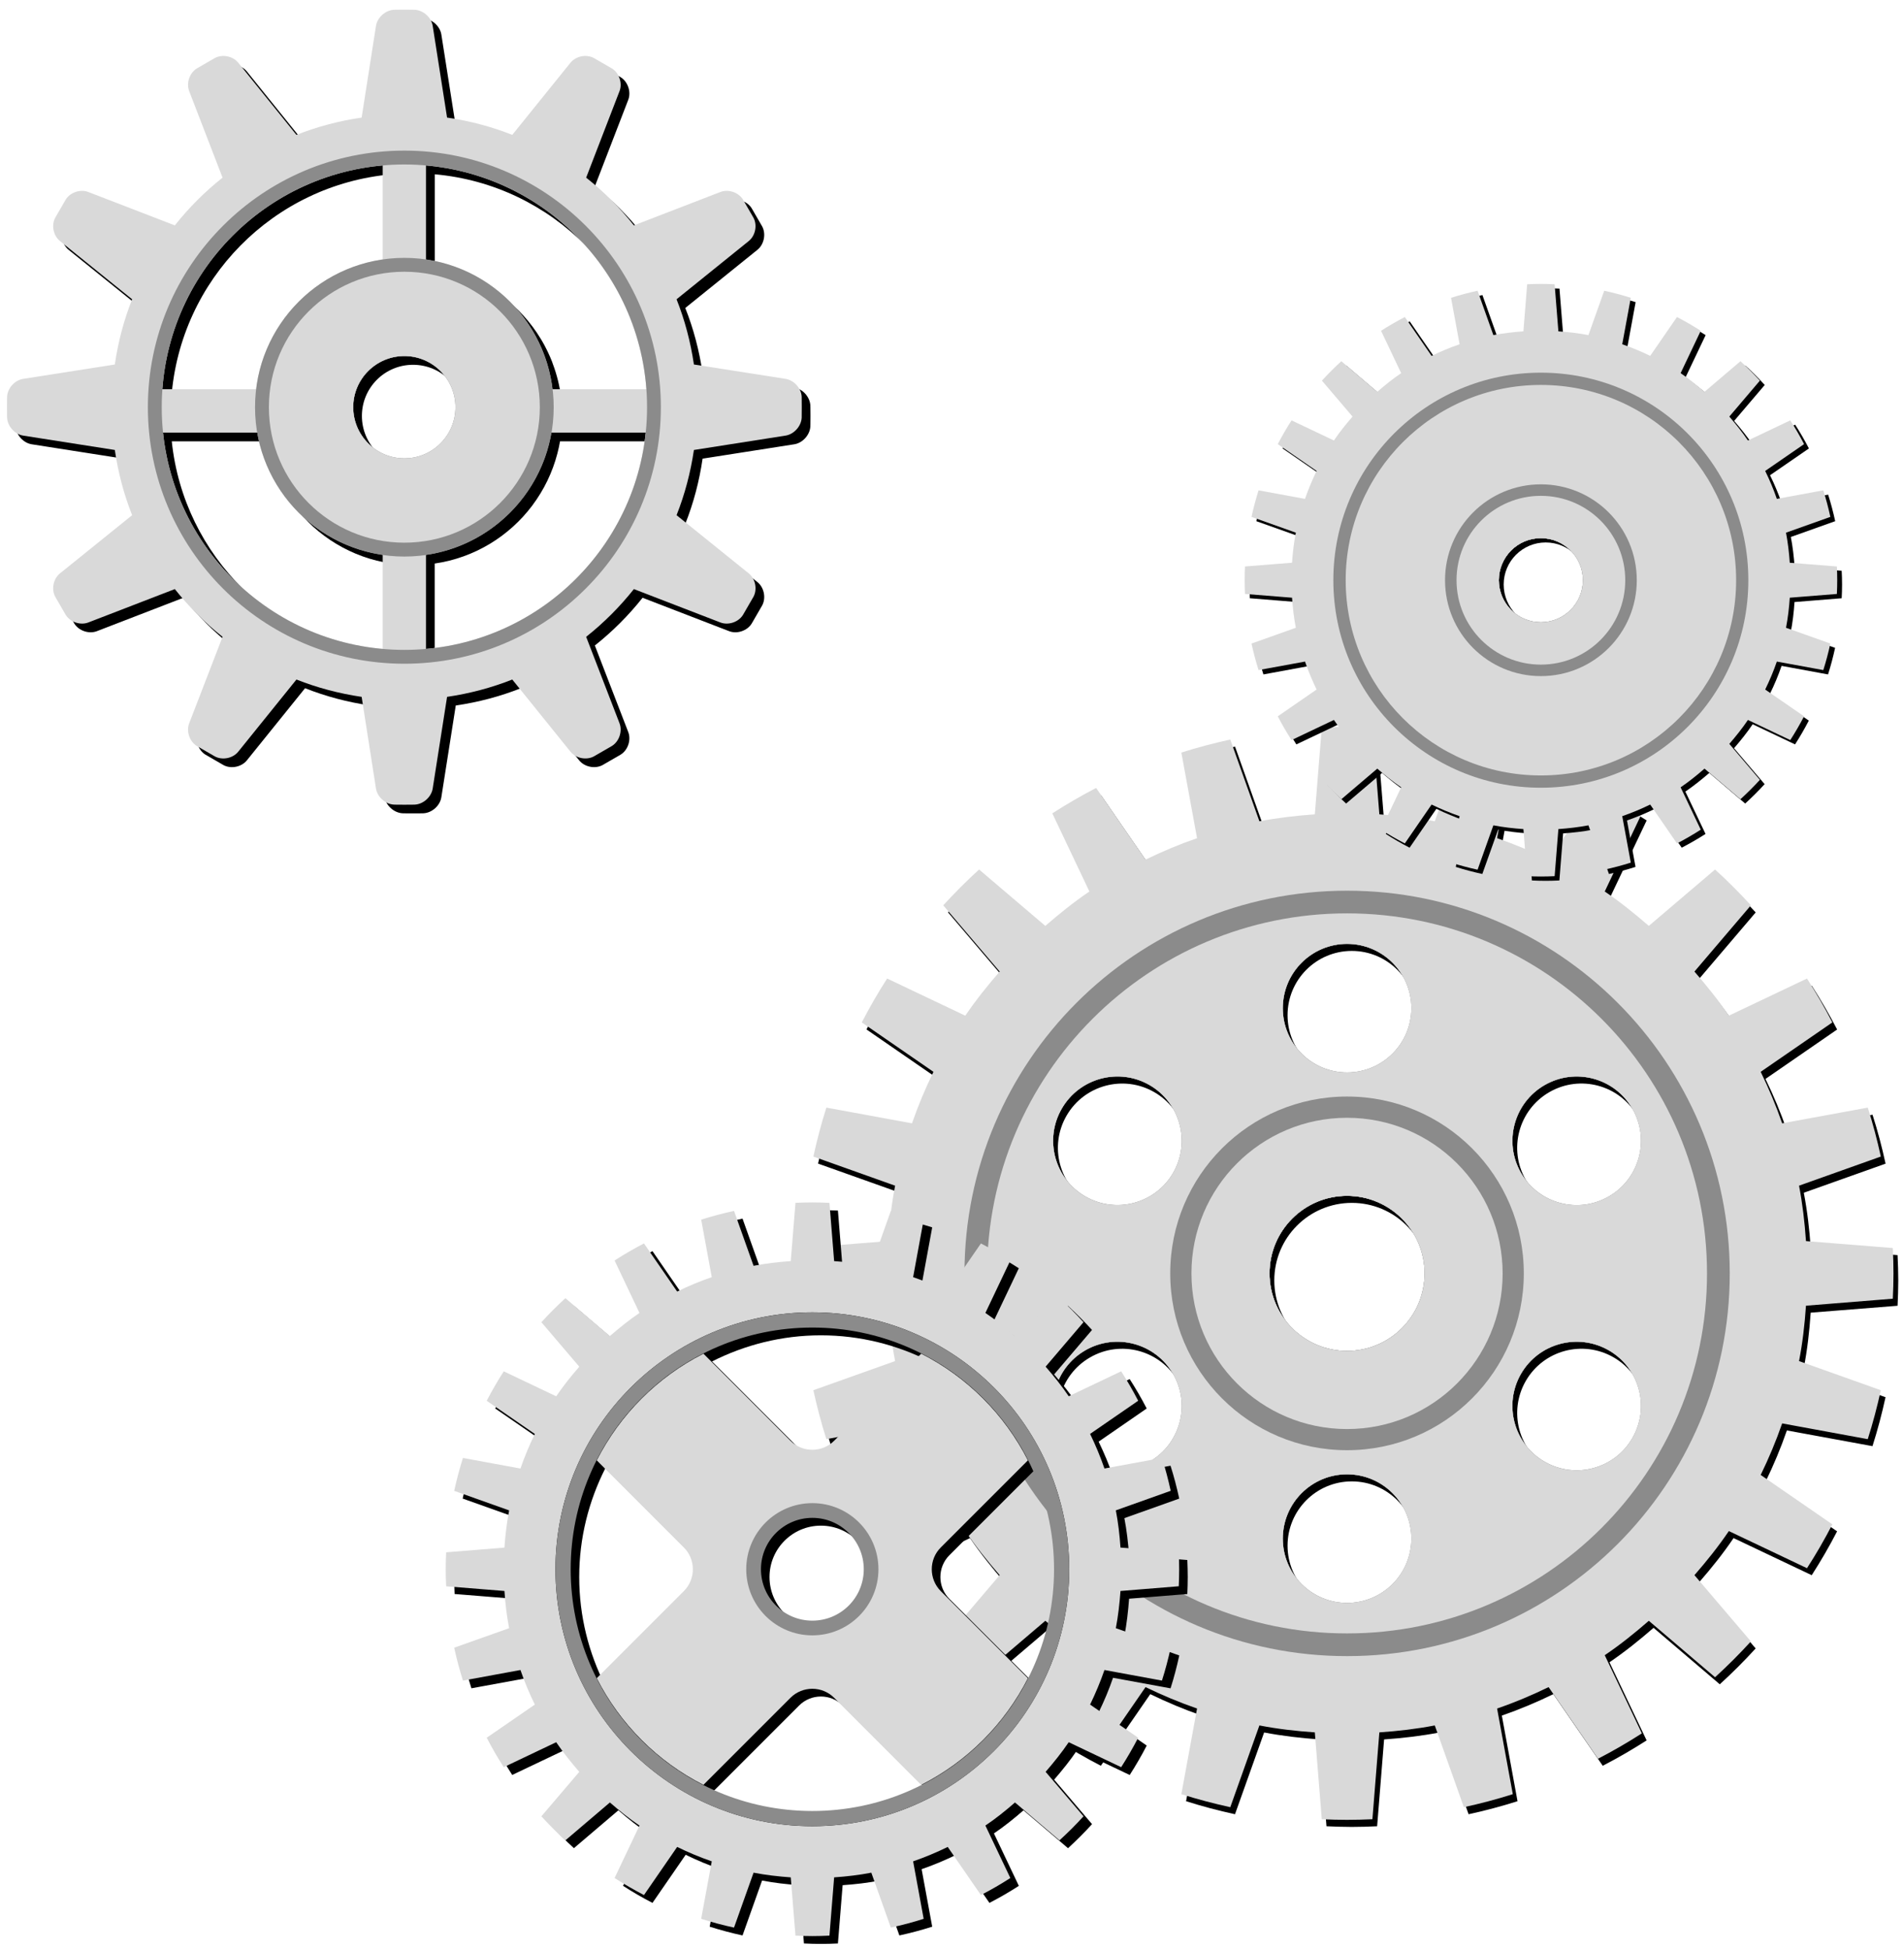 <svg width="167" height="171" viewBox="0 0 167 171" fill="none" xmlns="http://www.w3.org/2000/svg">
<path d="M166.436 114.511C166.47 113.774 166.497 113.033 166.497 112.289C166.497 111.546 166.47 110.808 166.436 110.071L158.819 109.46C158.707 107.813 158.517 106.19 158.212 104.6L165.384 102.049C165.067 100.595 164.689 99.159 164.239 97.756L156.73 99.138C156.195 97.584 155.564 96.079 154.85 94.619L161.135 90.284C160.448 88.963 159.705 87.682 158.91 86.436L152.054 89.695C151.139 88.338 150.111 87.059 149.041 85.829L153.992 80.016C152.991 78.922 151.943 77.876 150.845 76.876L145.036 81.824C143.803 80.751 142.527 79.723 141.17 78.807L144.428 71.949C143.18 71.151 141.898 70.407 140.58 69.727L136.246 76.011C134.783 75.298 133.281 74.666 131.73 74.131L133.105 66.623C131.706 66.173 130.267 65.795 128.813 65.477L126.262 72.65C124.675 72.345 123.049 72.154 121.402 72.04L120.791 64.422C120.053 64.389 119.316 64.368 118.572 64.368C117.823 64.368 117.085 64.389 116.348 64.422L115.74 72.04C114.093 72.154 112.467 72.345 110.88 72.65L108.325 65.477C106.875 65.795 105.439 66.173 104.033 66.62L105.415 74.131C103.858 74.666 102.356 75.298 100.893 76.011L96.558 69.724C95.24 70.407 93.962 71.151 92.716 71.949L95.969 78.807C94.612 79.723 93.336 80.751 92.103 81.824L86.287 76.87C85.193 77.87 84.144 78.916 83.15 80.01L88.098 85.823C87.025 87.053 86.003 88.332 85.081 89.689L78.226 86.43C77.428 87.676 76.684 88.957 76.001 90.278L82.288 94.613C81.575 96.073 80.943 97.578 80.408 99.132L72.897 97.75C72.452 99.156 72.072 100.589 71.751 102.043L78.924 104.594C78.616 106.184 78.428 107.807 78.316 109.454L70.699 110.065C70.666 110.802 70.645 111.54 70.645 112.283C70.645 113.027 70.666 113.771 70.699 114.505L78.316 115.116C78.428 116.763 78.619 118.392 78.924 119.976L71.751 122.53C72.069 123.984 72.452 125.42 72.897 126.822L80.408 125.444C80.943 126.995 81.575 128.497 82.288 129.96L76.001 134.294C76.687 135.615 77.431 136.897 78.226 138.139L85.081 134.884C86.003 136.244 87.025 137.517 88.098 138.75L83.15 144.562C84.144 145.657 85.193 146.709 86.287 147.706L92.1 142.755C93.333 143.828 94.609 144.853 95.966 145.775L92.713 152.627C93.956 153.428 95.24 154.172 96.555 154.852L100.89 148.571C102.353 149.281 103.855 149.913 105.412 150.451L104.03 157.959C105.436 158.406 106.869 158.784 108.322 159.102L110.877 151.932C112.463 152.237 114.09 152.424 115.737 152.542L116.345 160.156C117.082 160.187 117.82 160.214 118.569 160.214C119.313 160.214 120.05 160.19 120.788 160.156L121.399 152.542C123.046 152.427 124.672 152.237 126.259 151.932L128.81 159.102C130.264 158.784 131.703 158.406 133.102 157.959L131.727 150.451C133.278 149.913 134.78 149.281 136.243 148.571L140.577 154.852C141.898 154.169 143.177 153.425 144.425 152.627L141.167 145.775C142.524 144.853 143.8 143.828 145.033 142.755L150.842 147.706C151.94 146.709 152.988 145.66 153.989 144.562L149.038 138.75C150.111 137.517 151.136 136.241 152.051 134.884L158.907 138.139C159.705 136.897 160.448 135.615 161.132 134.294L154.847 129.96C155.561 128.497 156.192 126.995 156.728 125.444L164.236 126.822C164.683 125.42 165.061 123.984 165.381 122.53L158.209 119.976C158.517 118.392 158.704 116.763 158.816 115.116L166.436 114.511ZM118.569 105.488C122.323 105.488 125.37 108.532 125.37 112.289C125.37 116.047 122.323 119.09 118.569 119.09C114.815 119.09 111.768 116.047 111.768 112.289C111.768 108.532 114.815 105.488 118.569 105.488ZM118.566 94.667C115.453 94.667 112.932 92.14 112.932 89.03C112.932 85.917 115.453 83.393 118.566 83.393C121.68 83.393 124.204 85.917 124.204 89.03C124.207 92.143 121.683 94.667 118.566 94.667ZM101.246 95.78C103.943 97.336 104.865 100.785 103.311 103.481C101.751 106.178 98.305 107.103 95.606 105.543C92.913 103.989 91.988 100.54 93.545 97.844C95.101 95.148 98.55 94.223 101.246 95.78ZM95.612 119.039C98.305 117.479 101.751 118.407 103.311 121.101C104.868 123.8 103.943 127.246 101.246 128.805C98.55 130.362 95.104 129.437 93.545 126.741C91.988 124.042 92.913 120.593 95.612 119.039ZM118.566 129.912C121.68 129.912 124.204 132.439 124.204 135.549C124.204 138.662 121.68 141.186 118.566 141.186C115.453 141.186 112.932 138.665 112.932 135.549C112.932 132.436 115.453 129.912 118.566 129.912ZM135.892 128.799C133.193 127.243 132.274 123.797 133.828 121.101C135.384 118.404 138.83 117.479 141.53 119.036C144.229 120.59 145.148 124.039 143.591 126.735C142.037 129.431 138.585 130.359 135.892 128.799ZM141.53 105.543C138.833 107.103 135.384 106.178 133.828 103.478C132.271 100.782 133.193 97.336 135.892 95.777C138.591 94.22 142.037 95.145 143.594 97.841C145.148 100.54 144.229 103.986 141.53 105.543Z" fill="black"/>
<path d="M166.019 113.891C166.055 113.157 166.076 112.416 166.076 111.67C166.076 110.926 166.055 110.186 166.019 109.448L158.402 108.84C158.29 107.19 158.099 105.567 157.794 103.98L164.967 101.426C164.65 99.972 164.272 98.536 163.821 97.134L156.313 98.512C155.775 96.958 155.143 95.456 154.43 93.996L160.717 89.662C160.034 88.341 159.29 87.059 158.492 85.814L151.637 89.072C150.718 87.715 149.693 86.439 148.62 85.203L153.572 79.394C152.571 78.299 151.525 77.251 150.428 76.253L144.618 81.198C143.385 80.128 142.11 79.1 140.752 78.181L144.008 71.329C142.765 70.531 141.481 69.788 140.163 69.104L135.828 75.385C134.365 74.675 132.866 74.043 131.31 73.505L132.688 65.997C131.288 65.553 129.853 65.175 128.396 64.855L125.845 72.024C124.258 71.722 122.631 71.532 120.984 71.414L120.374 63.8C119.636 63.766 118.898 63.742 118.152 63.742C117.405 63.742 116.668 63.766 115.933 63.8L115.323 71.414C113.675 71.532 112.046 71.722 110.462 72.024L107.908 64.855C106.457 65.172 105.021 65.55 103.616 65.997L104.994 73.505C103.444 74.043 101.938 74.675 100.475 75.385L96.141 69.101C94.823 69.784 93.541 70.531 92.299 71.329L95.551 78.181C94.194 79.1 92.919 80.125 91.685 81.198L85.876 76.253C84.782 77.251 83.733 78.299 82.732 79.394L87.683 85.203C86.61 86.439 85.586 87.712 84.667 89.072L77.811 85.814C77.01 87.059 76.27 88.341 75.587 89.662L81.874 93.996C81.16 95.456 80.529 96.958 79.991 98.512L72.482 97.134C72.035 98.536 71.657 99.972 71.34 101.426L78.51 103.98C78.201 105.567 78.014 107.193 77.902 108.84L70.285 109.448C70.249 110.186 70.231 110.926 70.231 111.67C70.231 112.416 70.252 113.157 70.285 113.891L77.902 114.505C78.014 116.152 78.204 117.778 78.51 119.362L71.34 121.917C71.657 123.373 72.035 124.803 72.482 126.209L79.991 124.827C80.529 126.381 81.16 127.886 81.874 129.346L75.587 133.681C76.273 134.999 77.013 136.283 77.811 137.526L84.667 134.27C85.586 135.627 86.61 136.903 87.683 138.136L82.732 143.946C83.733 145.043 84.782 146.089 85.876 147.089L91.685 142.138C92.919 143.211 94.194 144.239 95.551 145.155L92.299 152.01C93.538 152.808 94.826 153.555 96.141 154.235L100.475 147.954C101.938 148.664 103.444 149.296 104.994 149.831L103.616 157.342C105.021 157.79 106.454 158.164 107.908 158.485L110.462 151.315C112.046 151.623 113.675 151.811 115.323 151.923L115.933 159.54C116.668 159.573 117.405 159.594 118.152 159.594C118.898 159.594 119.636 159.573 120.374 159.54L120.984 151.923C122.631 151.811 124.258 151.62 125.845 151.315L128.396 158.485C129.853 158.167 131.288 157.79 132.688 157.342L131.31 149.831C132.866 149.299 134.365 148.664 135.828 147.954L140.163 154.235C141.484 153.552 142.765 152.808 144.008 152.01L140.752 145.155C142.11 144.239 143.385 143.211 144.618 142.138L150.428 147.089C151.525 146.089 152.571 145.043 153.572 143.946L148.62 138.136C149.693 136.903 150.718 135.627 151.637 134.27L158.492 137.526C159.293 136.283 160.037 134.999 160.717 133.681L154.43 129.346C155.143 127.886 155.775 126.381 156.313 124.827L163.821 126.209C164.269 124.803 164.647 123.373 164.967 121.917L157.794 119.362C158.103 117.778 158.29 116.152 158.402 114.505L166.019 113.891ZM93.127 97.224C94.684 94.528 98.133 93.603 100.829 95.157C103.525 96.716 104.444 100.165 102.893 102.862C101.334 105.555 97.888 106.477 95.189 104.923C92.495 103.369 91.567 99.921 93.127 97.224ZM100.826 128.183C98.13 129.739 94.684 128.814 93.124 126.121C91.564 123.425 92.492 119.976 95.189 118.419C97.885 116.863 101.331 117.788 102.89 120.484C104.45 123.18 103.522 126.629 100.826 128.183ZM118.149 82.776C121.262 82.776 123.789 85.3 123.789 88.413C123.789 91.527 121.262 94.05 118.149 94.05C115.036 94.05 112.515 91.527 112.515 88.413C112.515 85.3 115.036 82.776 118.149 82.776ZM118.149 140.569C115.036 140.569 112.515 138.042 112.515 134.929C112.515 131.819 115.036 129.292 118.149 129.292C121.262 129.292 123.789 131.816 123.789 134.929C123.789 138.042 121.262 140.569 118.149 140.569ZM118.149 118.471C114.395 118.471 111.351 115.43 111.351 111.67C111.351 107.916 114.395 104.872 118.149 104.872C121.903 104.872 124.95 107.916 124.95 111.67C124.95 115.43 121.903 118.471 118.149 118.471ZM143.171 126.121C141.614 128.817 138.168 129.742 135.472 128.186C132.776 126.629 131.854 123.18 133.404 120.484C134.964 117.788 138.41 116.866 141.109 118.419C143.808 119.976 144.73 123.425 143.171 126.121ZM141.112 104.926C138.416 106.486 134.967 105.561 133.413 102.865C131.854 100.168 132.779 96.719 135.475 95.163C138.174 93.606 141.62 94.528 143.177 97.227C144.73 99.924 143.808 103.369 141.112 104.926Z" fill="#D9D9D9"/>
<path d="M118.152 78.111C99.617 78.111 84.594 93.137 84.594 111.672C84.594 130.21 99.62 145.236 118.152 145.236C136.687 145.236 151.716 130.21 151.716 111.672C151.713 93.137 136.687 78.111 118.152 78.111ZM135.475 95.159C138.174 93.603 141.62 94.524 143.177 97.224C144.733 99.92 143.811 103.369 141.112 104.925C138.416 106.485 134.967 105.56 133.413 102.864C131.857 100.168 132.782 96.719 135.475 95.159ZM118.152 82.775C121.265 82.775 123.792 85.299 123.792 88.412C123.792 91.526 121.265 94.05 118.152 94.05C115.039 94.05 112.518 91.526 112.518 88.412C112.518 85.299 115.039 82.775 118.152 82.775ZM93.13 97.224C94.687 94.527 98.136 93.603 100.832 95.156C103.528 96.716 104.447 100.165 102.897 102.861C101.337 105.554 97.891 106.476 95.192 104.922C92.499 103.369 91.571 99.92 93.13 97.224ZM100.829 128.182C98.133 129.738 94.687 128.814 93.127 126.12C91.567 123.424 92.496 119.975 95.192 118.419C97.888 116.862 101.334 117.787 102.893 120.483C104.453 123.179 103.525 126.628 100.829 128.182ZM118.152 140.569C115.039 140.569 112.518 138.042 112.518 134.928C112.518 131.818 115.039 129.291 118.152 129.291C121.265 129.291 123.792 131.815 123.792 134.928C123.792 138.042 121.265 140.569 118.152 140.569ZM118.152 118.47C114.398 118.47 111.354 115.429 111.354 111.669C111.354 107.915 114.398 104.871 118.152 104.871C121.906 104.871 124.953 107.915 124.953 111.669C124.953 115.429 121.906 118.47 118.152 118.47ZM143.174 126.12C141.617 128.817 138.171 129.742 135.475 128.185C132.779 126.628 131.857 123.179 133.407 120.483C134.967 117.787 138.413 116.865 141.112 118.419C143.811 119.975 144.733 123.424 143.174 126.12Z" fill="#8B8B8B"/>
<path d="M118.147 80.099C100.712 80.099 86.578 94.239 86.578 111.671C86.578 129.108 100.712 143.245 118.147 143.245C135.585 143.245 149.722 129.108 149.722 111.671C149.722 94.239 135.582 80.099 118.147 80.099ZM135.47 95.161C138.169 93.604 141.615 94.526 143.172 97.225C144.729 99.922 143.807 103.37 141.107 104.927C138.411 106.487 134.962 105.562 133.409 102.866C131.852 100.169 132.777 96.721 135.47 95.161ZM118.147 82.777C121.261 82.777 123.787 85.301 123.787 88.414C123.787 91.528 121.261 94.052 118.147 94.052C115.034 94.052 112.513 91.528 112.513 88.414C112.513 85.301 115.034 82.777 118.147 82.777ZM93.126 97.225C94.682 94.529 98.131 93.604 100.827 95.158C103.523 96.718 104.442 100.166 102.892 102.863C101.332 105.556 97.886 106.478 95.187 104.924C92.494 103.37 91.566 99.922 93.126 97.225ZM100.824 128.184C98.128 129.74 94.682 128.815 93.123 126.122C91.563 123.426 92.491 119.977 95.187 118.42C97.883 116.864 101.329 117.789 102.889 120.485C104.448 123.181 103.52 126.63 100.824 128.184ZM118.147 140.57C115.034 140.57 112.513 138.043 112.513 134.93C112.513 131.82 115.034 129.293 118.147 129.293C121.261 129.293 123.787 131.817 123.787 134.93C123.787 138.043 121.261 140.57 118.147 140.57ZM118.147 118.472C114.393 118.472 111.349 115.431 111.349 111.671C111.349 107.917 114.393 104.873 118.147 104.873C121.901 104.873 124.948 107.917 124.948 111.671C124.948 115.431 121.901 118.472 118.147 118.472ZM143.169 126.122C141.612 128.818 138.166 129.743 135.47 128.187C132.774 126.63 131.852 123.181 133.403 120.485C134.962 117.789 138.408 116.867 141.107 118.42C143.807 119.977 144.729 123.426 143.169 126.122Z" fill="#D9D9D9"/>
<path d="M118.147 96.162C109.584 96.162 102.641 103.105 102.641 111.668C102.641 120.235 109.584 127.178 118.147 127.178C126.71 127.178 133.653 120.235 133.653 111.668C133.653 103.105 126.71 96.162 118.147 96.162ZM118.147 118.469C114.393 118.469 111.349 115.429 111.349 111.668C111.349 107.914 114.393 104.87 118.147 104.87C121.901 104.87 124.948 107.914 124.948 111.668C124.948 115.429 121.901 118.469 118.147 118.469Z" fill="#8B8B8B"/>
<path d="M118.149 98.025C110.613 98.025 104.501 104.134 104.501 111.672C104.501 119.208 110.61 125.323 118.149 125.323C125.684 125.323 131.796 119.211 131.796 111.672C131.793 104.134 125.684 98.025 118.149 98.025ZM118.149 118.47C114.395 118.47 111.351 115.43 111.351 111.669C111.351 107.915 114.395 104.871 118.149 104.871C121.903 104.871 124.95 107.915 124.95 111.669C124.95 115.43 121.903 118.47 118.149 118.47Z" fill="#D9D9D9"/>
<path d="M71.076 35.549C71.036 34.806 70.402 34.101 69.667 33.989L61.624 32.729C61.334 30.74 60.826 28.824 60.106 27.01L66.436 21.905C67.013 21.439 67.204 20.52 66.853 19.861L65.928 18.262C65.535 17.634 64.647 17.334 63.951 17.6L56.361 20.529C55.131 18.979 53.725 17.573 52.175 16.343L55.104 8.753C55.373 8.061 55.074 7.169 54.442 6.776L52.843 5.851C52.184 5.501 51.268 5.685 50.8 6.265L45.691 12.595C43.878 11.876 41.967 11.368 39.975 11.075L38.712 3.034C38.6 2.3 37.896 1.665 37.152 1.626C37.152 1.626 36.992 1.617 36.224 1.617C35.459 1.617 35.299 1.626 35.299 1.626C34.556 1.665 33.852 2.3 33.737 3.034L32.479 11.075C30.487 11.368 28.571 11.876 26.757 12.595L21.652 6.265C21.186 5.685 20.265 5.501 19.609 5.851L18.01 6.776C17.378 7.169 17.079 8.058 17.348 8.753L20.277 16.343C18.723 17.573 17.317 18.979 16.09 20.529L8.5 17.6C7.805 17.334 6.916 17.631 6.521 18.262L5.599 19.861C5.248 20.517 5.435 21.436 6.013 21.905L12.345 27.01C11.623 28.827 11.115 30.74 10.825 32.729L2.781 33.989C2.047 34.104 1.412 34.806 1.373 35.549C1.373 35.549 1.364 35.709 1.364 36.477C1.364 37.242 1.373 37.402 1.373 37.402C1.412 38.145 2.047 38.847 2.781 38.962L10.825 40.222C11.115 42.211 11.623 44.127 12.345 45.941L6.013 51.049C5.435 51.518 5.248 52.437 5.599 53.09L6.521 54.689C6.913 55.32 7.805 55.62 8.5 55.351L16.09 52.422C17.317 53.975 18.723 55.378 20.277 56.608L17.348 64.198C17.079 64.89 17.378 65.782 18.01 66.175L19.609 67.1C20.265 67.45 21.183 67.263 21.652 66.683L26.757 60.353C28.571 61.072 30.484 61.58 32.479 61.87L33.737 69.911C33.852 70.648 34.556 71.28 35.299 71.322C35.299 71.322 35.459 71.331 36.224 71.331C36.992 71.331 37.152 71.322 37.152 71.322C37.896 71.28 38.6 70.648 38.712 69.911L39.975 61.87C41.964 61.58 43.878 61.072 45.691 60.353L50.8 66.683C51.265 67.26 52.184 67.447 52.843 67.1L54.442 66.175C55.074 65.782 55.373 64.893 55.104 64.198L52.175 56.608C53.725 55.378 55.131 53.972 56.361 52.422L63.951 55.351C64.647 55.62 65.535 55.32 65.928 54.689L66.853 53.09C67.204 52.434 67.016 51.515 66.436 51.049L60.106 45.941C60.826 44.127 61.334 42.214 61.624 40.222L69.667 38.962C70.402 38.847 71.036 38.142 71.076 37.402C71.076 37.402 71.088 37.242 71.088 36.477C71.088 35.709 71.076 35.549 71.076 35.549ZM49.219 34.899C49.095 33.853 48.841 32.847 48.481 31.892C48.457 31.825 48.433 31.759 48.412 31.695C48.306 31.426 48.188 31.16 48.064 30.897C48.028 30.822 47.992 30.74 47.952 30.664C47.825 30.404 47.686 30.148 47.541 29.9C47.508 29.842 47.472 29.782 47.435 29.724C46.556 28.267 45.404 27.001 44.047 25.985C44.026 25.967 44.002 25.952 43.98 25.934C43.708 25.734 43.43 25.544 43.143 25.366C43.14 25.363 43.134 25.36 43.131 25.354C41.638 24.426 39.948 23.794 38.138 23.528C38.138 23.528 38.135 23.528 38.132 23.528V15.285C48.475 16.204 56.676 24.513 57.437 34.896L49.219 34.899ZM40.713 36.477C40.713 38.953 38.706 40.963 36.227 40.963C33.749 40.963 31.742 38.953 31.742 36.477C31.742 33.998 33.749 31.991 36.227 31.991C38.706 31.991 40.713 33.995 40.713 36.477ZM34.326 15.288V23.531C32.512 23.794 30.82 24.429 29.333 25.357C29.326 25.36 29.32 25.363 29.314 25.369C29.024 25.547 28.746 25.734 28.477 25.937C28.456 25.955 28.432 25.97 28.414 25.988C27.056 27.001 25.905 28.27 25.025 29.727C24.989 29.785 24.956 29.845 24.919 29.903C24.771 30.154 24.635 30.407 24.505 30.668C24.469 30.743 24.433 30.825 24.394 30.9C24.27 31.163 24.152 31.426 24.046 31.698C24.022 31.762 23.998 31.828 23.976 31.895C23.62 32.85 23.366 33.856 23.239 34.902H15.029C15.785 24.516 23.983 16.207 34.326 15.288ZM23.333 38.702C23.393 39.037 23.463 39.367 23.544 39.693C23.55 39.717 23.556 39.742 23.562 39.766C23.995 41.425 24.738 42.955 25.736 44.291C25.748 44.306 25.76 44.324 25.775 44.342C26.785 45.681 28.042 46.818 29.484 47.688C29.487 47.691 29.493 47.691 29.496 47.694C30.944 48.568 32.579 49.166 34.326 49.42L34.329 57.663C24.203 56.765 16.117 48.785 15.066 38.702H23.333ZM38.126 57.663V49.42C38.129 49.42 38.132 49.42 38.132 49.42C39.879 49.166 41.508 48.568 42.962 47.694C42.965 47.691 42.968 47.691 42.974 47.688C44.413 46.818 45.67 45.684 46.68 44.342C46.692 44.324 46.704 44.309 46.716 44.291C47.713 42.955 48.457 41.425 48.889 39.766C48.895 39.742 48.904 39.714 48.907 39.693C48.992 39.367 49.065 39.037 49.119 38.702H57.389C56.346 48.785 48.252 56.765 38.126 57.663Z" fill="black"/>
<path d="M48.455 34.134C47.756 28.273 43.183 23.615 37.364 22.763V11.709H33.565V22.763C27.743 23.612 23.173 28.27 22.466 34.134H11.14V37.937H22.569C23.521 43.489 27.961 47.836 33.565 48.652V60.359H37.364V48.652C42.965 47.836 47.403 43.489 48.358 37.937H59.79V34.134H48.455ZM35.466 40.195C32.991 40.195 30.981 38.188 30.981 35.709C30.981 33.23 32.991 31.224 35.466 31.224C37.942 31.224 39.949 33.234 39.949 35.709C39.949 38.188 37.942 40.195 35.466 40.195Z" fill="#D9D9D9"/>
<path d="M70.316 34.785C70.274 34.042 69.636 33.34 68.904 33.225L60.864 31.965C60.568 29.976 60.063 28.06 59.341 26.246L65.673 21.138C66.254 20.672 66.438 19.753 66.09 19.098L65.165 17.498C64.772 16.867 63.881 16.567 63.189 16.837L55.599 19.765C54.368 18.212 52.963 16.809 51.412 15.579L54.341 7.986C54.607 7.294 54.308 6.402 53.679 6.009L52.08 5.084C51.424 4.734 50.505 4.921 50.037 5.499L44.932 11.828C43.118 11.109 41.202 10.601 39.213 10.311L37.952 2.27C37.837 1.536 37.133 0.901 36.393 0.859C36.393 0.859 36.229 0.85 35.465 0.85C34.7 0.85 34.54 0.859 34.54 0.859C33.796 0.901 33.092 1.536 32.977 2.27L31.72 10.311C29.731 10.601 27.814 11.112 26.001 11.828L20.895 5.499C20.43 4.921 19.508 4.734 18.852 5.084L17.253 6.009C16.624 6.402 16.325 7.291 16.591 7.986L19.52 15.579C17.969 16.809 16.567 18.212 15.334 19.765L7.744 16.837C7.049 16.567 6.16 16.867 5.767 17.498L4.842 19.098C4.491 19.753 4.679 20.672 5.259 21.138L11.589 26.246C10.869 28.06 10.361 29.976 10.071 31.965L2.031 33.225C1.293 33.34 0.659 34.045 0.622 34.785C0.622 34.785 0.613 34.945 0.613 35.713C0.613 36.478 0.622 36.638 0.622 36.638C0.662 37.382 1.296 38.086 2.031 38.201L10.071 39.461C10.361 41.447 10.869 43.364 11.589 45.18L5.259 50.285C4.679 50.754 4.491 51.673 4.842 52.329L5.767 53.928C6.16 54.559 7.049 54.856 7.744 54.59L15.334 51.661C16.567 53.214 17.969 54.617 19.52 55.847L16.591 63.437C16.325 64.132 16.624 65.021 17.253 65.414L18.852 66.339C19.508 66.689 20.43 66.502 20.895 65.922L26.001 59.592C27.817 60.312 29.731 60.819 31.72 61.113L32.977 69.153C33.095 69.887 33.796 70.522 34.54 70.561C34.54 70.561 34.7 70.571 35.465 70.571C36.229 70.571 36.393 70.561 36.393 70.561C37.133 70.522 37.837 69.887 37.952 69.153L39.213 61.113C41.202 60.819 43.118 60.312 44.932 59.592L50.037 65.922C50.502 66.502 51.424 66.686 52.08 66.339L53.679 65.414C54.308 65.021 54.607 64.132 54.341 63.437L51.412 55.847C52.963 54.617 54.365 53.214 55.599 51.661L63.189 54.59C63.884 54.856 64.772 54.559 65.165 53.928L66.09 52.329C66.438 51.673 66.257 50.754 65.673 50.285L59.341 45.18C60.063 43.364 60.568 41.45 60.864 39.461L68.904 38.201C69.636 38.086 70.274 37.382 70.316 36.638C70.316 36.638 70.322 36.478 70.322 35.713C70.322 34.945 70.316 34.785 70.316 34.785ZM35.465 56.993C23.709 56.993 14.182 47.465 14.182 35.71C14.182 23.955 23.709 14.425 35.465 14.425C47.22 14.425 56.75 23.955 56.75 35.71C56.75 47.465 47.217 56.993 35.465 56.993Z" fill="#D9D9D9"/>
<path d="M35.467 13.209C23.044 13.209 12.97 23.283 12.97 35.709C12.97 48.136 23.044 58.207 35.467 58.207C47.891 58.207 57.965 48.133 57.965 35.709C57.965 23.283 47.891 13.209 35.467 13.209ZM35.467 56.992C23.712 56.992 14.185 47.465 14.185 35.709C14.185 23.954 23.712 14.424 35.467 14.424C47.222 14.424 56.753 23.954 56.753 35.709C56.753 47.465 47.219 56.992 35.467 56.992Z" fill="#8B8B8B"/>
<path d="M35.467 22.614C28.23 22.614 22.369 28.478 22.369 35.711C22.369 42.944 28.23 48.808 35.467 48.808C42.703 48.808 48.564 42.944 48.564 35.711C48.564 28.478 42.7 22.614 35.467 22.614ZM35.467 40.197C32.991 40.197 30.981 38.19 30.981 35.711C30.981 33.233 32.991 31.225 35.467 31.225C37.942 31.225 39.949 33.236 39.949 35.711C39.949 38.19 37.942 40.197 35.467 40.197Z" fill="#8B8B8B"/>
<path d="M35.466 23.83C28.904 23.83 23.584 29.15 23.584 35.712C23.584 42.271 28.904 47.591 35.466 47.591C42.028 47.591 47.348 42.271 47.348 35.712C47.345 29.147 42.025 23.83 35.466 23.83ZM35.466 40.195C32.99 40.195 30.98 38.188 30.98 35.709C30.98 33.23 32.99 31.224 35.466 31.224C37.942 31.224 39.949 33.233 39.949 35.709C39.949 38.188 37.942 40.195 35.466 40.195Z" fill="#D9D9D9"/>
<path d="M104.141 139.791C104.162 139.299 104.177 138.8 104.177 138.301C104.177 137.802 104.162 137.304 104.141 136.808L99.03 136.4C98.951 135.294 98.824 134.199 98.619 133.135L103.431 131.422C103.219 130.445 102.968 129.481 102.666 128.538L97.621 129.463C97.265 128.42 96.838 127.41 96.361 126.428L100.577 123.52C100.121 122.635 99.619 121.773 99.084 120.939L94.481 123.127C93.864 122.214 93.175 121.359 92.456 120.531L95.781 116.632C95.106 115.894 94.405 115.193 93.674 114.522L89.768 117.844C88.943 117.127 88.085 116.435 87.175 115.819L89.36 111.221C88.529 110.683 87.665 110.184 86.779 109.728L83.871 113.941C82.892 113.461 81.882 113.038 80.836 112.678L81.764 107.636C80.824 107.337 79.86 107.083 78.884 106.868L77.17 111.683C76.103 111.478 75.012 111.351 73.908 111.272L73.494 106.161C73.002 106.14 72.509 106.125 72.004 106.125C71.505 106.125 71.01 106.14 70.514 106.161L70.103 111.272C68.997 111.348 67.905 111.475 66.841 111.683L65.128 106.868C64.151 107.083 63.187 107.337 62.247 107.636L63.172 112.678C62.129 113.038 61.12 113.461 60.14 113.941L57.229 109.722C56.344 110.181 55.485 110.68 54.648 111.218L56.833 115.816C55.92 116.432 55.065 117.124 54.24 117.841L50.338 114.519C49.603 115.19 48.896 115.891 48.231 116.629L51.553 120.528C50.833 121.356 50.144 122.214 49.528 123.124L44.927 120.936C44.389 121.77 43.893 122.632 43.434 123.517L47.654 126.425C47.173 127.407 46.75 128.417 46.39 129.46L41.348 128.535C41.046 129.478 40.792 130.439 40.581 131.419L45.396 133.132C45.19 134.196 45.063 135.288 44.984 136.397L39.873 136.805C39.849 137.298 39.837 137.796 39.837 138.298C39.837 138.8 39.849 139.296 39.873 139.788L44.984 140.199C45.06 141.306 45.187 142.397 45.396 143.464L40.581 145.175C40.792 146.151 41.046 147.115 41.348 148.058L46.39 147.133C46.75 148.176 47.173 149.186 47.654 150.165L43.434 153.076C43.893 153.962 44.389 154.823 44.927 155.657L49.528 153.469C50.144 154.382 50.833 155.237 51.553 156.065L48.231 159.968C48.899 160.705 49.603 161.406 50.338 162.077L54.24 158.756C55.065 159.475 55.923 160.164 56.833 160.781L54.648 165.381C55.479 165.919 56.344 166.418 57.229 166.877L60.14 162.658C61.12 163.135 62.129 163.562 63.172 163.921L62.247 168.963C63.19 169.262 64.151 169.519 65.128 169.731L66.841 164.916C67.905 165.121 68.997 165.248 70.103 165.324L70.514 170.435C71.01 170.459 71.505 170.474 72.004 170.474C72.509 170.474 73.002 170.459 73.494 170.435L73.908 165.324C75.012 165.248 76.106 165.121 77.17 164.916L78.884 169.731C79.86 169.519 80.824 169.262 81.764 168.963L80.836 163.921C81.882 163.562 82.892 163.135 83.871 162.658L86.782 166.877C87.668 166.421 88.529 165.922 89.363 165.384L87.178 160.784C88.091 160.167 88.946 159.478 89.771 158.759L93.677 162.081C94.408 161.409 95.112 160.708 95.784 159.971L92.459 156.068C93.178 155.24 93.867 154.382 94.484 153.472L99.087 155.66C99.622 154.826 100.124 153.962 100.58 153.079L96.364 150.168C96.841 149.189 97.268 148.179 97.624 147.136L102.669 148.061C102.971 147.118 103.222 146.157 103.434 145.178L98.622 143.467C98.824 142.4 98.951 141.309 99.033 140.202L104.141 139.791ZM82.937 120.168C82.49 119.896 82.027 119.636 81.556 119.397C82.03 119.636 82.487 119.896 82.937 120.168ZM76.511 138.301C76.511 140.789 74.492 142.808 72.001 142.808C69.513 142.808 67.494 140.789 67.494 138.301C67.494 135.813 69.513 133.794 72.001 133.794C74.492 133.794 76.511 135.813 76.511 138.301ZM73.915 127.033C72.863 128.085 71.143 128.085 70.088 127.033L62.453 119.394C65.324 117.943 68.561 117.103 72.001 117.103C75.441 117.103 78.681 117.94 81.55 119.394L73.915 127.033ZM62.447 119.4C61.975 119.639 61.513 119.896 61.065 120.171C61.516 119.896 61.975 119.639 62.447 119.4ZM53.097 128.753L60.733 136.388C61.788 137.44 61.788 139.163 60.733 140.215L53.097 147.85C51.643 144.978 50.803 141.741 50.803 138.301C50.803 134.861 51.643 131.624 53.097 128.753ZM59.551 155.428C57.764 154.128 56.196 152.559 54.89 150.773C56.196 152.556 57.764 154.128 59.551 155.428ZM54.835 150.7C54.533 150.283 54.255 149.86 53.983 149.422C54.255 149.86 54.536 150.286 54.835 150.7ZM53.85 149.204C53.593 148.778 53.348 148.345 53.121 147.898C53.348 148.345 53.593 148.781 53.85 149.204ZM60.911 156.34C60.461 156.062 60.019 155.772 59.587 155.458C60.019 155.769 60.464 156.062 60.911 156.34ZM62.453 157.205L70.088 149.57C71.143 148.515 72.863 148.515 73.915 149.57L81.55 157.208C78.681 158.662 75.441 159.499 72.001 159.499C67.99 159.499 64.254 158.363 61.053 156.425C61.509 156.7 61.975 156.963 62.453 157.205ZM84.467 155.419C86.244 154.122 87.807 152.556 89.106 150.782C87.81 152.559 86.244 154.122 84.467 155.419ZM81.553 157.205C82.027 156.966 82.49 156.706 82.94 156.431C82.49 156.706 82.03 156.966 81.553 157.205ZM90.908 147.85L83.27 140.215C82.218 139.163 82.218 137.44 83.27 136.388L90.908 128.753C92.359 131.624 93.199 134.861 93.199 138.301C93.199 141.741 92.362 144.978 90.908 147.85ZM90.884 147.901C90.66 148.345 90.412 148.778 90.158 149.204C90.412 148.778 90.657 148.342 90.884 147.901ZM90.019 149.431C89.75 149.863 89.469 150.286 89.173 150.697C89.469 150.286 89.75 149.86 90.019 149.431ZM89.173 125.902C89.472 126.316 89.75 126.739 90.022 127.175C89.75 126.742 89.469 126.316 89.173 125.902ZM90.155 127.398C90.412 127.825 90.66 128.257 90.884 128.701C90.657 128.257 90.412 127.825 90.155 127.398Z" fill="black"/>
<path d="M82.516 135.707L90.158 128.069C88.112 124.045 84.829 120.754 80.797 118.713L73.161 126.352C72.109 127.404 70.386 127.404 69.335 126.352L61.699 118.713C57.67 120.757 54.388 124.045 52.341 128.069L59.98 135.707C61.034 136.759 61.034 138.482 59.98 139.534L52.341 147.172C54.388 151.195 57.67 154.484 61.699 156.524L69.335 148.889C70.386 147.837 72.109 147.837 73.161 148.889L80.797 156.527C84.829 154.487 88.112 151.198 90.158 147.175L82.516 139.537C81.462 138.479 81.462 136.756 82.516 135.707ZM71.248 142.184C68.727 142.184 66.684 140.141 66.684 137.62C66.684 135.099 68.727 133.056 71.248 133.056C73.769 133.056 75.815 135.099 75.815 137.62C75.815 140.141 73.769 142.184 71.248 142.184Z" fill="#D9D9D9"/>
<path d="M103.389 139.109C103.413 138.616 103.425 138.117 103.425 137.619C103.425 137.12 103.413 136.621 103.389 136.128L98.278 135.717C98.202 134.611 98.075 133.517 97.87 132.453L102.682 130.739C102.47 129.763 102.216 128.798 101.914 127.855L96.872 128.783C96.512 127.74 96.089 126.731 95.612 125.749L99.831 122.841C99.372 121.955 98.873 121.094 98.338 120.259L93.738 122.448C93.121 121.535 92.429 120.68 91.712 119.851L95.034 115.952C94.366 115.215 93.662 114.513 92.927 113.842L89.025 117.164C88.2 116.445 87.342 115.756 86.429 115.139L88.617 110.538C87.783 110 86.921 109.502 86.036 109.045L83.125 113.265C82.143 112.784 81.133 112.361 80.09 112.001L81.015 106.96C80.075 106.66 79.114 106.406 78.135 106.192L76.424 111.007C75.36 110.801 74.269 110.674 73.162 110.596L72.751 105.485C72.255 105.463 71.76 105.448 71.258 105.448C70.756 105.448 70.26 105.463 69.771 105.485L69.357 110.596C68.254 110.674 67.159 110.798 66.095 111.007L64.381 106.192C63.405 106.406 62.441 106.66 61.501 106.96L62.429 112.001C61.383 112.361 60.373 112.784 59.394 113.265L56.483 109.045C55.598 109.505 54.736 110.003 53.905 110.541L56.09 115.142C55.177 115.759 54.322 116.448 53.494 117.167L49.592 113.845C48.86 114.516 48.153 115.218 47.485 115.955L50.81 119.854C50.09 120.683 49.401 121.541 48.784 122.451L44.184 120.262C43.646 121.097 43.147 121.961 42.691 122.844L46.91 125.752C46.433 126.734 46.007 127.743 45.65 128.786L40.605 127.858C40.306 128.801 40.052 129.763 39.837 130.742L44.656 132.456C44.45 133.52 44.323 134.611 44.244 135.72L39.133 136.131C39.109 136.624 39.094 137.123 39.094 137.622C39.094 138.123 39.109 138.619 39.133 139.112L44.244 139.523C44.32 140.629 44.447 141.723 44.656 142.787L39.837 144.498C40.052 145.474 40.306 146.439 40.605 147.382L45.65 146.454C46.007 147.497 46.433 148.506 46.91 149.486L42.691 152.393C43.147 153.279 43.646 154.14 44.184 154.975L48.784 152.786C49.401 153.699 50.09 154.555 50.81 155.383L47.485 159.285C48.156 160.02 48.86 160.724 49.592 161.392L53.494 158.07C54.322 158.789 55.18 159.479 56.09 160.095L53.905 164.696C54.736 165.231 55.601 165.729 56.483 166.189L59.394 161.969C60.373 162.45 61.383 162.873 62.429 163.233L61.501 168.274C62.444 168.574 63.405 168.831 64.381 169.042L66.095 164.227C67.162 164.433 68.254 164.56 69.357 164.638L69.771 169.747C70.26 169.771 70.756 169.786 71.258 169.786C71.76 169.786 72.255 169.771 72.751 169.747L73.162 164.638C74.269 164.563 75.363 164.433 76.424 164.227L78.135 169.042C79.114 168.831 80.078 168.574 81.015 168.274L80.09 163.233C81.133 162.873 82.143 162.45 83.125 161.969L86.036 166.189C86.921 165.732 87.78 165.234 88.617 164.696L86.429 160.095C87.345 159.479 88.2 158.789 89.025 158.07L92.927 161.392C93.662 160.721 94.369 160.02 95.034 159.285L91.712 155.383C92.429 154.555 93.121 153.696 93.738 152.786L98.338 154.975C98.873 154.14 99.372 153.276 99.831 152.393L95.612 149.486C96.089 148.503 96.512 147.494 96.872 146.454L101.914 147.382C102.216 146.436 102.47 145.474 102.682 144.498L97.87 142.787C98.072 141.723 98.199 140.629 98.278 139.523L103.389 139.109ZM71.249 160.15C58.808 160.15 48.721 150.063 48.721 137.619C48.721 125.174 58.808 115.088 71.249 115.088C83.693 115.088 93.78 125.174 93.78 137.619C93.78 150.063 83.693 160.15 71.249 160.15Z" fill="#D9D9D9"/>
<path d="M71.25 115.089C58.808 115.089 48.722 125.175 48.722 137.62C48.722 150.064 58.808 160.151 71.25 160.151C83.694 160.151 93.781 150.064 93.781 137.62C93.781 125.175 83.694 115.089 71.25 115.089ZM71.25 158.818C59.543 158.818 50.055 149.326 50.055 137.62C50.055 125.913 59.543 116.422 71.25 116.422C82.957 116.422 92.451 125.913 92.451 137.62C92.451 149.326 82.957 158.818 71.25 158.818Z" fill="#8B8B8B"/>
<path d="M65.453 137.618C65.453 140.822 68.05 143.415 71.251 143.415C74.452 143.415 77.048 140.822 77.048 137.618C77.048 134.417 74.452 131.82 71.251 131.82C68.053 131.82 65.453 134.417 65.453 137.618ZM75.761 137.618C75.761 140.109 73.742 142.125 71.251 142.125C68.763 142.125 66.744 140.109 66.744 137.618C66.744 135.13 68.763 133.111 71.251 133.111C73.742 133.111 75.761 135.13 75.761 137.618Z" fill="#8B8B8B"/>
<path d="M161.534 52.465C161.556 52.066 161.568 51.664 161.568 51.259C161.568 50.857 161.556 50.455 161.534 50.056L157.405 49.726C157.345 48.834 157.239 47.952 157.076 47.09L160.966 45.706C160.794 44.917 160.588 44.14 160.347 43.379L156.272 44.128C155.982 43.285 155.64 42.469 155.25 41.677L158.66 39.328C158.291 38.612 157.886 37.916 157.454 37.242L153.736 39.008C153.237 38.273 152.681 37.578 152.101 36.913L154.785 33.76C154.244 33.168 153.675 32.597 153.08 32.059L149.93 34.743C149.256 34.162 148.567 33.606 147.833 33.108L149.601 29.39C148.921 28.957 148.226 28.555 147.512 28.183L145.164 31.59C144.372 31.203 143.559 30.862 142.712 30.571L143.462 26.497C142.7 26.255 141.92 26.049 141.131 25.877L139.747 29.767C138.886 29.601 138.006 29.498 137.111 29.438L136.782 25.309C136.38 25.291 135.981 25.279 135.576 25.279C135.174 25.279 134.772 25.291 134.373 25.309L134.043 29.438C133.152 29.501 132.269 29.601 131.41 29.767L130.023 25.877C129.234 26.049 128.457 26.255 127.696 26.497L128.445 30.571C127.602 30.862 126.786 31.203 125.994 31.59L123.645 28.183C122.929 28.555 122.231 28.957 121.56 29.39L123.325 33.108C122.587 33.606 121.895 34.162 121.23 34.743L118.077 32.059C117.485 32.6 116.914 33.168 116.373 33.76L119.057 36.913C118.476 37.581 117.92 38.273 117.422 39.008L113.704 37.242C113.268 37.916 112.869 38.612 112.498 39.328L115.904 41.677C115.52 42.469 115.179 43.285 114.886 44.128L110.814 43.379C110.572 44.14 110.367 44.917 110.194 45.706L114.082 47.09C113.912 47.952 113.813 48.834 113.752 49.726L109.623 50.056C109.605 50.458 109.593 50.857 109.593 51.259C109.593 51.664 109.605 52.066 109.623 52.465L113.752 52.797C113.816 53.689 113.915 54.572 114.082 55.433L110.194 56.814C110.367 57.603 110.572 58.383 110.814 59.145L114.886 58.395C115.179 59.235 115.52 60.052 115.904 60.846L112.498 63.195C112.869 63.911 113.271 64.607 113.704 65.281L117.422 63.516C117.92 64.253 118.476 64.945 119.057 65.613L116.364 68.766C116.905 69.358 117.473 69.927 118.068 70.468L121.221 67.784C121.889 68.364 122.578 68.92 123.316 69.419L121.551 73.134C122.225 73.569 122.92 73.968 123.636 74.34L125.985 70.93C126.78 71.317 127.593 71.659 128.436 71.952L127.687 76.026C128.448 76.268 129.225 76.471 130.014 76.646L131.401 72.756C132.26 72.922 133.143 73.025 134.034 73.085L134.364 77.214C134.766 77.232 135.168 77.245 135.567 77.245C135.975 77.245 136.374 77.232 136.773 77.214L137.102 73.085C137.997 73.022 138.876 72.922 139.738 72.756L141.122 76.646C141.911 76.471 142.691 76.268 143.453 76.023L142.703 71.952C143.547 71.659 144.363 71.32 145.155 70.93L147.503 74.34C148.217 73.968 148.915 73.566 149.592 73.134L147.824 69.419C148.558 68.92 149.25 68.364 149.921 67.784L153.071 70.468C153.663 69.927 154.235 69.358 154.776 68.766L152.092 65.613C152.672 64.945 153.228 64.253 153.727 63.516L157.445 65.281C157.877 64.604 158.282 63.911 158.651 63.195L155.241 60.846C155.631 60.055 155.973 59.239 156.263 58.395L160.337 59.145C160.579 58.383 160.785 57.606 160.957 56.814L157.067 55.433C157.233 54.572 157.339 53.689 157.396 52.797L161.534 52.465ZM135.573 54.949C133.535 54.949 131.888 53.296 131.888 51.259C131.888 49.224 133.535 47.571 135.573 47.571C137.61 47.571 139.263 49.221 139.263 51.259C139.26 53.296 137.61 54.949 135.573 54.949Z" fill="black"/>
<path d="M161.113 52.087C161.131 51.688 161.143 51.286 161.143 50.881C161.143 50.476 161.131 50.077 161.113 49.678L156.981 49.349C156.92 48.454 156.814 47.575 156.651 46.713L160.541 45.329C160.369 44.54 160.163 43.763 159.922 43.001L155.847 43.751C155.557 42.907 155.215 42.091 154.825 41.3L158.235 38.948C157.866 38.234 157.461 37.536 157.026 36.865L153.311 38.63C152.812 37.893 152.256 37.201 151.679 36.533L154.36 33.38C153.819 32.788 153.251 32.219 152.655 31.678L149.502 34.362C148.831 33.782 148.142 33.223 147.408 32.724L149.173 29.009C148.496 28.577 147.804 28.172 147.087 27.803L144.739 31.21C143.947 30.823 143.134 30.481 142.287 30.191L143.037 26.117C142.275 25.875 141.495 25.669 140.706 25.497L139.322 29.387C138.461 29.221 137.581 29.118 136.686 29.058L136.357 24.929C135.958 24.911 135.556 24.898 135.151 24.898C134.749 24.898 134.347 24.911 133.948 24.929L133.618 29.058C132.727 29.121 131.844 29.221 130.983 29.387L129.598 25.497C128.809 25.669 128.032 25.875 127.271 26.117L128.02 30.191C127.177 30.481 126.361 30.823 125.566 31.21L123.217 27.803C122.501 28.175 121.803 28.577 121.132 29.009L122.897 32.724C122.159 33.223 121.467 33.779 120.802 34.362L117.65 31.678C117.057 32.219 116.486 32.788 115.945 33.38L118.632 36.533C118.052 37.201 117.492 37.893 116.997 38.63L113.282 36.865C112.847 37.539 112.448 38.234 112.073 38.948L115.479 41.3C115.095 42.091 114.754 42.907 114.461 43.751L110.389 43.001C110.147 43.763 109.942 44.54 109.769 45.329L113.657 46.713C113.487 47.575 113.388 48.454 113.324 49.349L109.198 49.678C109.18 50.077 109.168 50.479 109.168 50.881C109.168 51.283 109.18 51.688 109.198 52.087L113.324 52.417C113.388 53.312 113.49 54.191 113.657 55.053L109.769 56.437C109.942 57.226 110.147 58.006 110.389 58.764L114.461 58.018C114.754 58.858 115.095 59.674 115.479 60.469L112.073 62.818C112.445 63.534 112.847 64.23 113.282 64.903L116.997 63.138C117.492 63.876 118.052 64.568 118.632 65.236L115.945 68.389C116.489 68.981 117.057 69.549 117.65 70.09L120.802 67.406C121.47 67.99 122.159 68.543 122.897 69.045L121.132 72.759C121.806 73.195 122.501 73.594 123.217 73.966L125.566 70.556C126.361 70.943 127.174 71.284 128.02 71.575L127.271 75.649C128.032 75.891 128.809 76.097 129.598 76.269L130.983 72.379C131.844 72.545 132.727 72.648 133.618 72.708L133.948 76.837C134.35 76.855 134.752 76.867 135.151 76.867C135.559 76.867 135.961 76.855 136.357 76.837L136.686 72.708C137.581 72.645 138.461 72.542 139.322 72.379L140.706 76.269C141.495 76.097 142.275 75.891 143.037 75.649L142.287 71.575C143.131 71.284 143.947 70.943 144.739 70.556L147.087 73.966C147.804 73.594 148.499 73.192 149.173 72.759L147.408 69.045C148.142 68.546 148.834 67.99 149.502 67.406L152.655 70.09C153.248 69.549 153.819 68.981 154.36 68.389L151.679 65.236C152.256 64.568 152.812 63.876 153.311 63.138L157.026 64.903C157.461 64.226 157.863 63.531 158.235 62.818L154.825 60.469C155.215 59.674 155.557 58.861 155.847 58.018L159.922 58.764C160.163 58.006 160.369 57.226 160.541 56.437L156.651 55.053C156.817 54.191 156.923 53.312 156.981 52.417L161.113 52.087ZM135.148 54.569C133.111 54.569 131.463 52.919 131.463 50.881C131.463 48.844 133.111 47.194 135.148 47.194C137.185 47.194 138.838 48.844 138.838 50.881C138.838 52.919 137.185 54.569 135.148 54.569Z" fill="#D9D9D9"/>
<path d="M135.148 32.682C125.1 32.682 116.948 40.831 116.948 50.881C116.948 60.935 125.1 69.081 135.148 69.081C145.201 69.081 153.347 60.932 153.347 50.881C153.35 40.831 145.201 32.682 135.148 32.682ZM135.148 54.569C133.11 54.569 131.463 52.919 131.463 50.881C131.463 48.844 133.11 47.194 135.148 47.194C137.185 47.194 138.838 48.844 138.838 50.881C138.838 52.919 137.185 54.569 135.148 54.569Z" fill="#8B8B8B"/>
<path d="M135.15 33.757C125.698 33.757 118.03 41.426 118.03 50.881C118.03 60.339 125.698 68.004 135.15 68.004C144.608 68.004 152.276 60.339 152.276 50.881C152.276 41.426 144.608 33.757 135.15 33.757ZM135.15 54.568C133.113 54.568 131.465 52.918 131.465 50.881C131.465 48.843 133.113 47.193 135.15 47.193C137.187 47.193 138.841 48.843 138.841 50.881C138.841 52.918 137.187 54.568 135.15 54.568Z" fill="#D9D9D9"/>
<path d="M135.15 42.474C130.507 42.474 126.744 46.24 126.744 50.883C126.744 55.529 130.507 59.292 135.15 59.292C139.796 59.292 143.562 55.526 143.562 50.883C143.562 46.24 139.796 42.474 135.15 42.474ZM135.15 54.57C133.113 54.57 131.466 52.92 131.466 50.883C131.466 48.846 133.113 47.195 135.15 47.195C137.188 47.195 138.841 48.846 138.841 50.883C138.841 52.92 137.188 54.57 135.15 54.57Z" fill="#8B8B8B"/>
<path d="M135.148 43.483C131.061 43.483 127.752 46.796 127.752 50.883C127.752 54.973 131.064 58.285 135.148 58.285C139.241 58.285 142.551 54.973 142.551 50.883C142.551 46.796 139.241 43.483 135.148 43.483ZM135.148 54.571C133.111 54.571 131.463 52.92 131.463 50.883C131.463 48.846 133.111 47.195 135.148 47.195C137.185 47.195 138.839 48.846 138.839 50.883C138.839 52.92 137.185 54.571 135.148 54.571Z" fill="#D9D9D9"/>
</svg>
